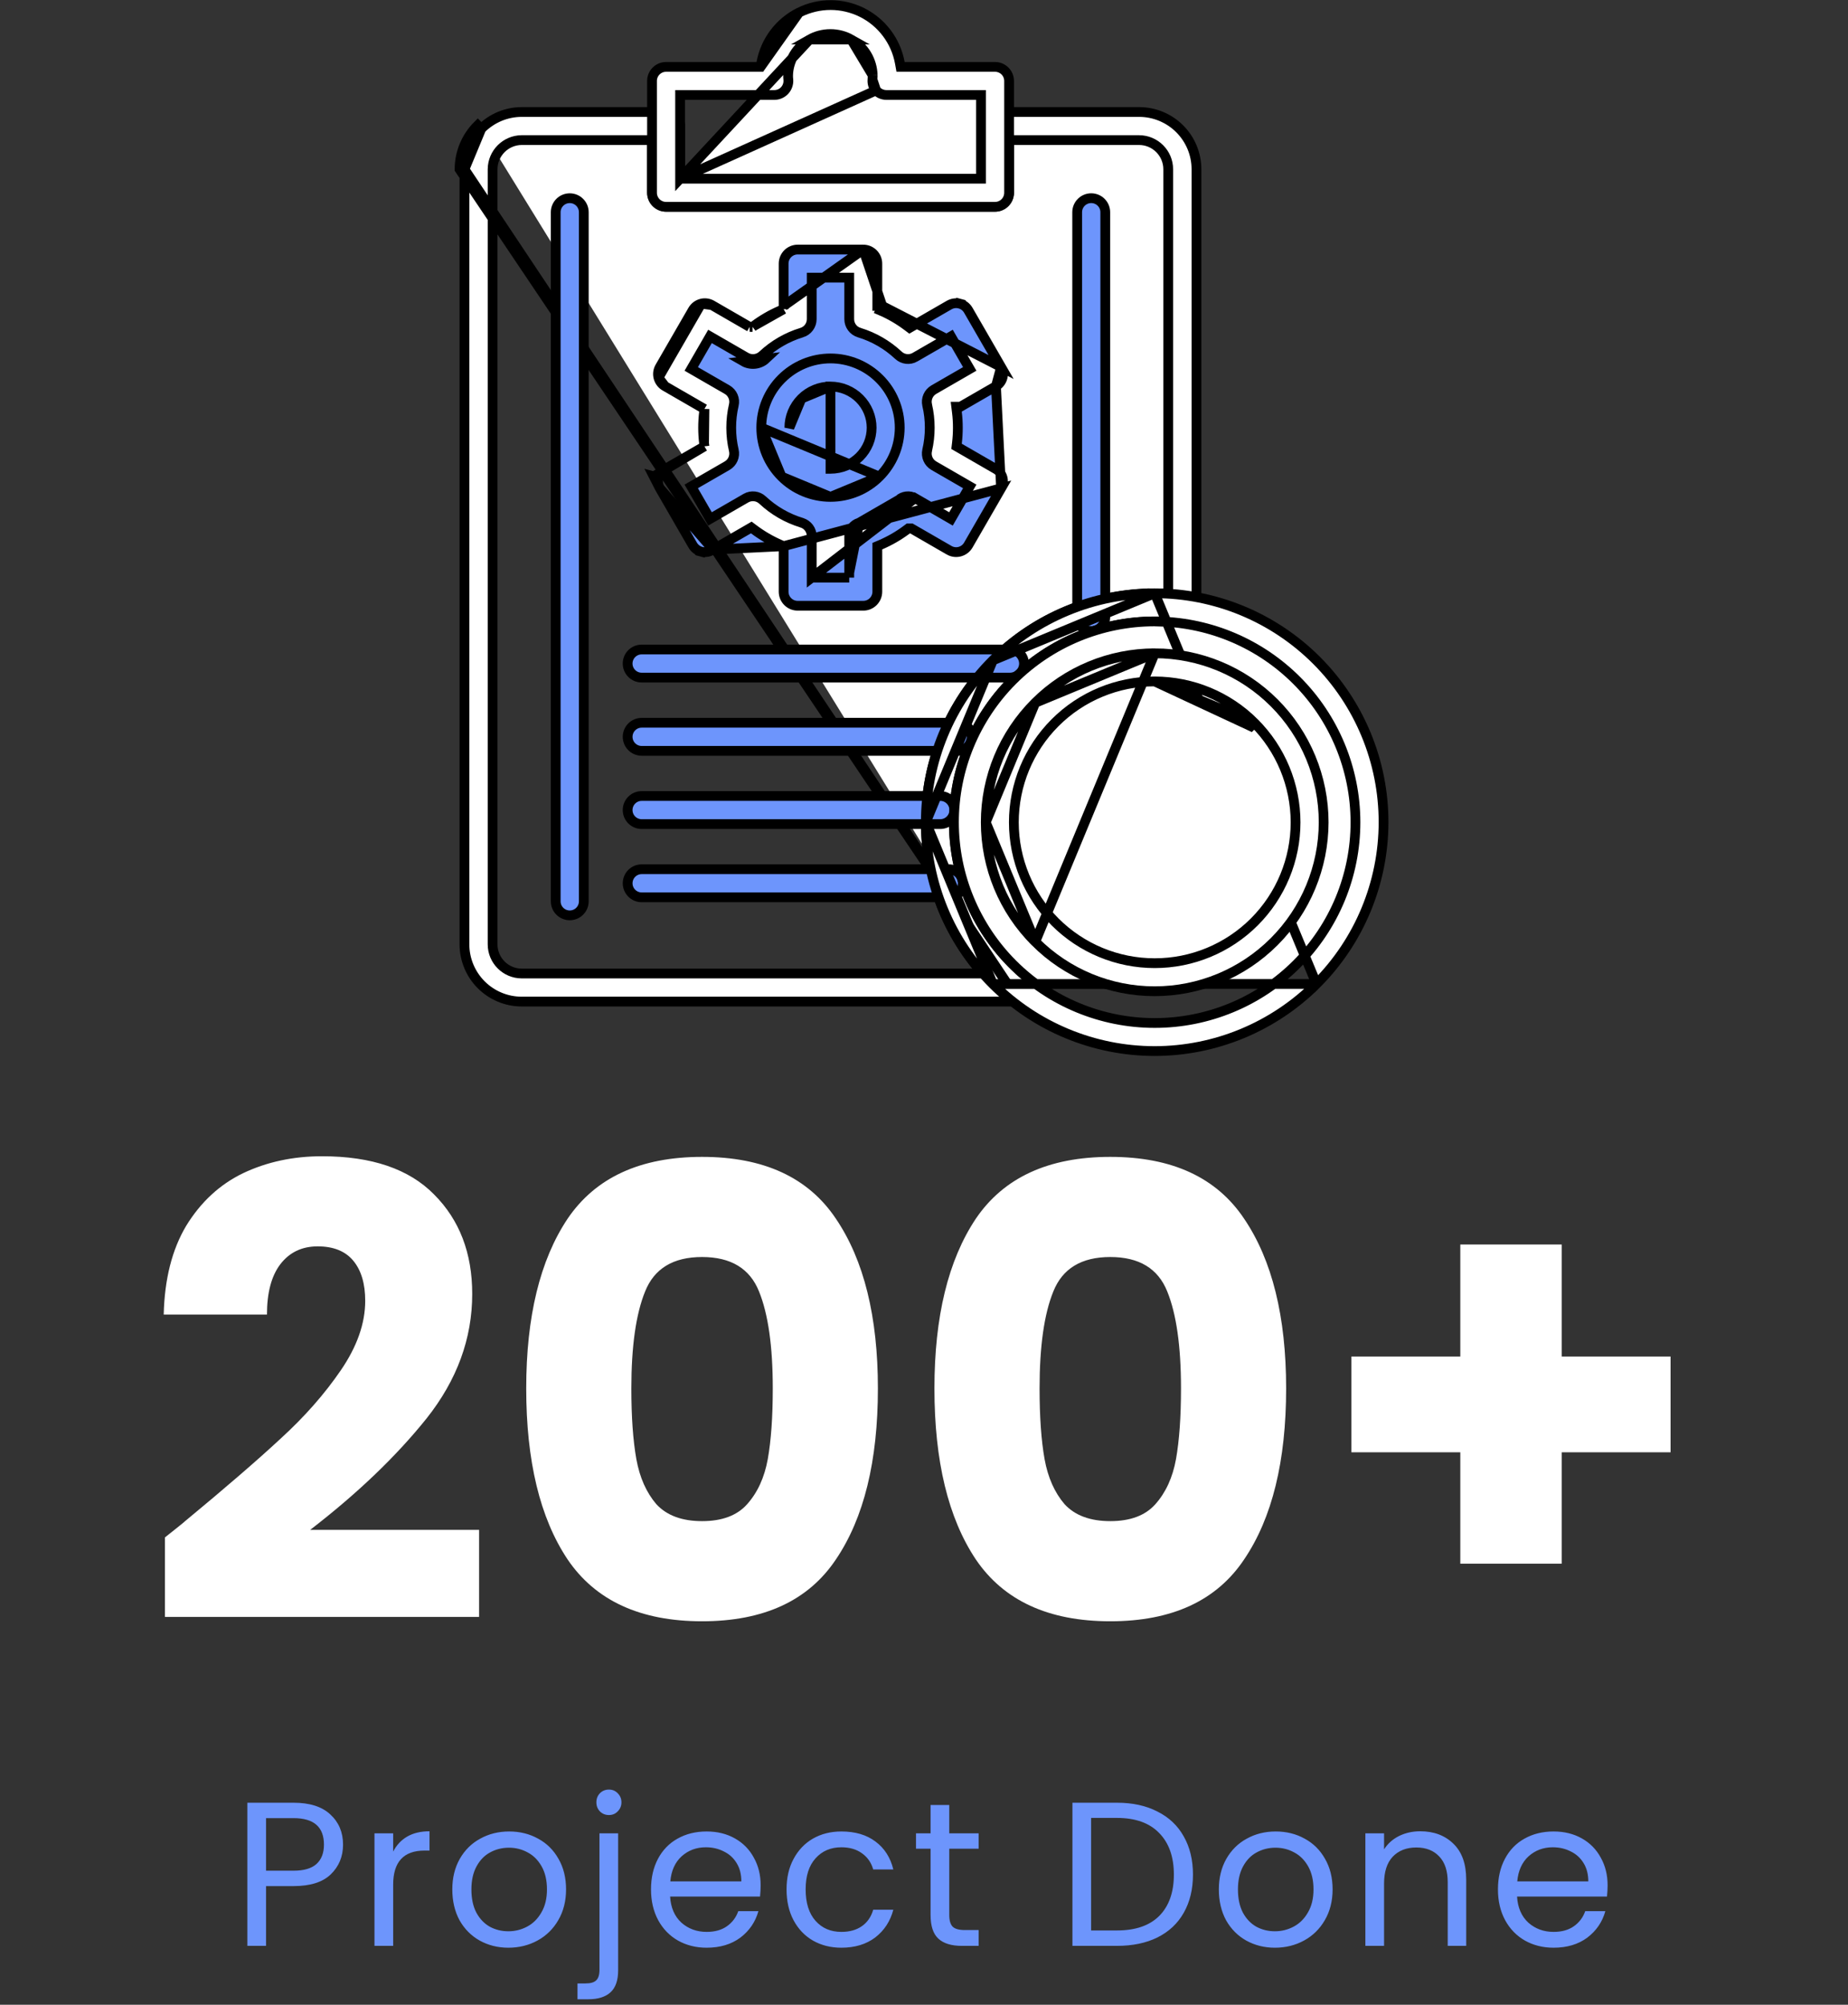 <svg width="189" height="205" viewBox="0 0 189 205" fill="none" xmlns="http://www.w3.org/2000/svg">
<rect x="0" y="0" width="189" height="205" fill="#333333" stroke="none"/>
<path d="M104.232 102.421C104.764 102.356 105.223 101.997 105.408 101.484C105.614 100.915 105.441 100.278 104.976 99.892C100.613 96.273 97.939 91.012 97.589 85.354C97.239 79.695 99.244 74.144 103.128 70.016C107.013 65.887 112.432 63.548 118.101 63.553C118.986 63.554 119.871 63.61 120.75 63.722C121.16 63.774 121.571 63.647 121.879 63.375C122.189 63.102 122.366 62.71 122.366 62.298V17.308C122.365 15.755 121.747 14.267 120.65 13.17C119.552 12.072 118.064 11.455 116.512 11.453H101.764C100.971 11.453 100.328 12.096 100.328 12.889V17.774V18.274H99.828H70.056H69.556V17.774V12.889C69.556 12.509 69.404 12.143 69.135 11.874C68.866 11.604 68.5 11.453 68.119 11.453H53.354C51.802 11.455 50.314 12.072 49.217 13.17C49.217 13.17 49.217 13.17 49.217 13.17M104.232 102.421L47 17.307C47.002 15.622 47.672 14.007 48.863 12.816L49.217 13.17M104.232 102.421H104.057H53.355C51.803 102.419 50.315 101.802 49.217 100.704C48.12 99.607 47.502 98.119 47.5 96.567V17.307M104.232 102.421L47.5 17.307M49.217 13.17C48.119 14.267 47.502 15.755 47.5 17.307M49.217 13.17L47.5 17.307M53.354 14.326V14.326L53.349 14.326C51.712 14.341 50.39 15.667 50.38 17.304H50.38V17.307L50.38 96.568L50.38 96.569C50.382 98.21 51.71 99.543 53.352 99.549H53.354H99.441H100.483L99.831 98.736C96.132 94.125 94.315 88.285 94.745 82.389C95.175 76.493 97.819 70.978 102.147 66.952C106.476 62.925 112.168 60.686 118.079 60.682C118.381 60.682 118.665 60.682 118.948 60.699L119.477 60.729V60.2V17.308V17.308C119.475 15.663 118.141 14.329 116.496 14.327H116.496H103.701H103.201V14.827V19.712C103.201 20.093 103.049 20.458 102.78 20.727C102.511 20.997 102.145 21.148 101.764 21.148H68.119C67.326 21.148 66.683 20.505 66.683 19.712V14.827V14.327L66.183 14.327L53.354 14.326Z" fill="white" stroke="black"/>
<path d="M77.789 6.84H77.372H68.12C67.327 6.84 66.684 7.483 66.684 8.276V19.71C66.684 20.504 67.327 21.147 68.12 21.147H101.765H101.766C102.559 21.147 103.202 20.504 103.202 19.71V8.276C103.202 7.895 103.051 7.529 102.781 7.26C102.512 6.991 102.146 6.84 101.766 6.84H92.522H92.104L92.03 6.429C91.624 4.201 90.192 2.293 88.166 1.279C86.139 0.266 83.754 0.266 81.728 1.279L77.789 6.84ZM77.789 6.84L77.864 6.429M77.789 6.84L77.864 6.429M77.864 6.429C78.269 4.201 79.701 2.293 81.727 1.279L77.864 6.429ZM69.556 18.274L69.556 17.774L69.556 10.212L69.556 9.712H70.056H79.184H79.186C79.593 9.714 79.981 9.544 80.255 9.244C80.523 8.949 80.657 8.557 80.625 8.162L80.625 8.158C80.601 7.99 80.601 7.843 80.601 7.722V7.712V7.699L80.601 7.699C80.64 6.18 81.472 4.792 82.795 4.043L69.556 18.274ZM69.556 18.274H70.056H99.829H100.329V17.774V10.212V9.712H99.829L90.669 9.712L90.667 9.712C90.261 9.714 89.872 9.544 89.598 9.244M69.556 18.274L89.598 9.244M89.598 9.244C89.324 8.943 89.191 8.541 89.231 8.136L89.231 8.136M89.598 9.244L89.231 8.136M89.231 8.136C89.244 7.999 89.252 7.864 89.252 7.712H89.252M89.231 8.136L89.252 7.712M89.252 7.712L89.252 7.7M89.252 7.712L89.252 7.7M89.252 7.7C89.214 6.18 88.381 4.792 87.058 4.043M89.252 7.7L87.058 4.043M87.058 4.043C85.736 3.295 84.118 3.295 82.795 4.043L87.058 4.043Z" fill="white" stroke="black"/>
<path d="M58.27 93.602C57.477 93.602 56.834 92.959 56.834 92.165V21.704C56.834 20.91 57.477 20.268 58.27 20.268C59.064 20.268 59.707 20.91 59.707 21.704V92.165C59.707 92.546 59.556 92.911 59.286 93.182C59.017 93.451 58.651 93.602 58.27 93.602Z" fill="#6D95FC" stroke="black"/>
<path d="M111.602 64.529C110.809 64.529 110.166 63.886 110.166 63.093V21.702C110.166 20.909 110.809 20.266 111.602 20.266C112.396 20.266 113.039 20.909 113.039 21.702V63.093C113.039 63.474 112.887 63.839 112.618 64.109L112.972 64.462L112.618 64.109C112.349 64.378 111.983 64.529 111.602 64.529Z" fill="#6D95FC" stroke="black"/>
<path d="M103.292 69.29H65.626C64.832 69.29 64.189 68.647 64.189 67.853C64.189 67.06 64.833 66.417 65.626 66.417H103.292C104.085 66.417 104.728 67.06 104.728 67.853C104.728 68.647 104.085 69.29 103.292 69.29Z" fill="#6D95FC" stroke="black"/>
<path d="M97.938 76.781H65.628C64.835 76.781 64.191 76.138 64.191 75.345C64.191 74.551 64.835 73.908 65.628 73.908H97.938C98.732 73.908 99.375 74.551 99.375 75.345C99.375 76.138 98.732 76.781 97.938 76.781Z" fill="#6D95FC" stroke="black"/>
<path d="M96.164 84.27H65.626C64.833 84.27 64.189 83.627 64.189 82.834C64.189 82.041 64.833 81.397 65.626 81.397H96.164C96.957 81.397 97.6 82.041 97.6 82.834C97.6 83.627 96.957 84.27 96.164 84.27Z" fill="#6D95FC" stroke="black"/>
<path d="M97.029 91.759H65.628C64.835 91.759 64.191 91.115 64.191 90.322C64.191 89.529 64.835 88.886 65.628 88.886H97.029C97.823 88.886 98.465 89.529 98.465 90.322C98.465 91.115 97.823 91.759 97.029 91.759Z" fill="#6D95FC" stroke="black"/>
<path d="M134.637 100.618L134.637 100.618C139.024 96.231 141.493 90.282 141.5 84.076C141.5 77.869 139.035 71.916 134.646 67.526C130.257 63.136 124.304 60.67 118.097 60.669L134.637 100.618ZM134.637 100.618C130.249 105.006 124.299 107.474 118.094 107.48C111.887 107.48 105.934 105.013 101.544 100.624M134.637 100.618L101.544 100.624M101.544 100.624C97.155 96.234 94.689 90.281 94.689 84.073M101.544 100.624L94.689 84.073M94.689 84.073C94.689 77.866 97.156 71.912 101.545 67.524M94.689 84.073L101.545 67.524M101.545 67.524C105.936 63.135 111.889 60.669 118.097 60.669L101.545 67.524ZM118.595 63.56V63.544H118.095C112.649 63.544 107.427 65.708 103.576 69.558L103.576 69.558C99.725 73.409 97.562 78.631 97.562 84.077C97.562 89.522 99.725 94.745 103.576 98.596L103.576 98.596C107.427 102.445 112.649 104.609 118.095 104.609C123.541 104.609 128.763 102.445 132.613 98.596C136.464 94.745 138.627 89.522 138.627 84.077V84.076C138.619 78.634 136.453 73.417 132.604 69.57C128.873 65.841 123.856 63.693 118.595 63.56Z" fill="white" stroke="black"/>
<path d="M111.843 91.512L111.842 91.511L109.497 89.169L109.497 89.169L109.496 89.168L109.496 89.168C109.227 88.899 109.076 88.534 109.076 88.152C109.076 87.771 109.227 87.406 109.497 87.137L109.497 87.136C110.059 86.576 110.969 86.576 111.529 87.137L111.529 87.137L112.497 88.105L112.851 88.459L113.205 88.106L124.651 76.661C125.216 76.129 126.103 76.142 126.652 76.691C127.202 77.24 127.214 78.127 126.682 78.692L113.859 91.515C113.859 91.515 113.859 91.515 113.858 91.516C113.592 91.781 113.232 91.931 112.855 91.934C112.475 91.933 112.111 91.781 111.843 91.512Z" fill="#6D95FC" stroke="black"/>
<path d="M105.877 96.302L105.877 96.302C109.117 99.543 113.511 101.363 118.094 101.363C122.675 101.358 127.067 99.537 130.306 96.298C133.546 93.059 135.368 88.667 135.374 84.087C135.374 79.504 133.554 75.109 130.314 71.868C127.074 68.627 122.679 66.806 118.097 66.806L105.877 96.302ZM105.877 96.302C102.636 93.062 100.816 88.667 100.816 84.084M105.877 96.302L100.816 84.084M118.095 69.681H118.096C121.915 69.686 125.577 71.204 128.277 73.905C128.277 73.905 128.277 73.905 128.277 73.906M118.095 69.681L127.923 74.259L128.277 73.906M118.095 69.681C114.275 69.681 110.61 71.199 107.908 73.901L107.908 73.901C105.207 76.602 103.689 80.267 103.689 84.087C103.689 87.908 105.207 91.572 107.908 94.274L107.908 94.274C110.61 96.975 114.275 98.493 118.095 98.493C121.916 98.493 125.58 96.975 128.281 94.274L128.281 94.274C130.983 91.572 132.501 87.908 132.501 84.087V84.087C132.497 80.267 130.978 76.605 128.277 73.906M118.095 69.681L128.277 73.906M100.816 84.084C100.816 79.501 102.637 75.107 105.877 71.866M100.816 84.084L105.877 71.866M105.877 71.866C105.877 71.866 105.877 71.866 105.878 71.866C109.119 68.626 113.514 66.806 118.097 66.806L105.877 71.866Z" fill="white" stroke="black"/>
<path d="M80.144 55.85V56.18V60.506C80.144 61.299 80.787 61.942 81.58 61.942H88.29C88.67 61.942 89.036 61.791 89.305 61.522C89.575 61.251 89.726 60.886 89.726 60.505V56.18V55.849L90.03 55.72C91.004 55.304 91.924 54.772 92.769 54.135L92.903 54.034H93.07H93.071H93.205L93.321 54.101L97.068 56.264L97.068 56.265C97.755 56.662 98.633 56.427 99.03 55.741L102.385 49.932L80.144 55.85ZM80.144 55.85L79.841 55.72C78.868 55.303 77.949 54.771 77.102 54.136L76.838 53.938L76.552 54.103L72.922 56.2M80.144 55.85L72.922 56.2M72.922 56.2H72.921L72.805 56.267C72.475 56.458 72.083 56.51 71.715 56.411L71.585 56.894L71.715 56.411C71.347 56.312 71.033 56.071 70.843 55.741C70.843 55.741 70.843 55.741 70.843 55.741L67.488 49.932L72.922 56.2ZM66.861 48.712L67.344 48.841C67.245 49.209 67.297 49.601 67.488 49.932L66.861 48.712ZM66.861 48.712L67.344 48.841C67.443 48.473 67.684 48.159 68.014 47.969L71.758 45.808L72.044 45.643M66.861 48.712L72.044 45.643M72.044 45.643L72.005 45.315M72.044 45.643L72.005 45.315M72.005 45.315C71.877 44.264 71.877 43.201 72.005 42.15L72.044 41.822M72.005 45.315L72.044 41.822M72.044 41.822L71.758 41.657M72.044 41.822L71.758 41.657M71.758 41.657L68.014 39.495L71.758 41.657ZM67.344 38.623L67.344 38.623C67.443 38.991 67.684 39.305 68.013 39.495L67.344 38.623ZM67.344 38.623C67.245 38.255 67.297 37.863 67.488 37.532L70.843 31.723C70.843 31.723 70.843 31.723 70.843 31.723C71.033 31.393 71.347 31.152 71.715 31.053L71.715 31.053M67.344 38.623L71.715 31.053M71.715 31.053C72.083 30.955 72.475 31.007 72.805 31.197L72.805 31.197M71.715 31.053L72.805 31.197M72.805 31.197L76.552 33.361L76.668 33.428M72.805 31.197L76.668 33.428M76.668 33.428H76.802M76.668 33.428H76.802M76.802 33.428H76.802H76.969M76.802 33.428H76.969M76.969 33.428L77.103 33.328M76.969 33.428L77.103 33.328M77.103 33.328C77.948 32.692 78.868 32.161 79.841 31.744L80.144 31.614M77.103 33.328L80.144 31.614M80.144 31.614V31.285M80.144 31.614V31.285M80.144 31.285V26.957C80.144 26.163 80.787 25.52 81.58 25.52H88.29M80.144 31.285L88.29 25.52M88.29 25.52C88.671 25.52 89.036 25.672 89.305 25.941C89.575 26.21 89.726 26.576 89.726 26.957V30.525V31.282V31.283H90.226M88.29 25.52L90.226 31.283M90.226 31.283L90.03 31.742C91.004 32.157 91.923 32.69 92.77 33.325L93.034 33.523L93.32 33.358L97.068 31.197L97.068 31.197C97.397 31.007 97.79 30.955 98.158 31.053L98.287 30.57L98.158 31.053C98.526 31.152 98.84 31.393 99.03 31.723L102.385 37.532L90.226 31.283ZM101.859 39.495C102.189 39.305 102.43 38.991 102.529 38.623C102.627 38.255 102.576 37.863 102.385 37.532L101.859 39.495ZM101.859 39.495C101.859 39.495 101.859 39.495 101.859 39.495L98.229 41.59H97.796L97.865 42.151C97.93 42.675 97.962 43.202 97.961 43.73L97.961 43.732C97.962 44.261 97.93 44.789 97.868 45.316L97.829 45.643L98.114 45.808L101.859 47.969C102.189 48.159 102.43 48.473 102.529 48.841C102.627 49.209 102.576 49.601 102.385 49.932L101.859 39.495ZM83.016 59.069L83.016 58.569L83.017 54.83C83.017 54.83 83.017 54.829 83.017 54.829C83.017 54.196 82.602 53.637 81.997 53.454L81.996 53.453C80.501 52.998 79.131 52.206 77.99 51.138L77.989 51.137C77.528 50.704 76.838 50.623 76.29 50.939L73.047 52.813L72.614 53.063L72.364 52.63L70.945 50.173L70.695 49.74L71.128 49.49L74.369 47.619C74.369 47.619 74.369 47.619 74.369 47.619C74.918 47.302 75.194 46.664 75.049 46.048L75.049 46.048C74.694 44.524 74.694 42.939 75.049 41.415C75.193 40.799 74.917 40.162 74.369 39.845L71.128 37.975L70.695 37.725L70.945 37.292L72.364 34.835L72.614 34.402L73.047 34.652L76.29 36.525C76.29 36.525 76.29 36.525 76.29 36.525C76.838 36.841 77.528 36.761 77.989 36.328L77.99 36.327C79.131 35.259 80.501 34.466 81.996 34.011L81.997 34.011C82.602 33.827 83.017 33.269 83.017 32.635V28.893V28.393H83.517H86.353H86.853V28.893V32.635C86.853 33.268 87.269 33.828 87.875 34.01L87.877 34.011C89.371 34.466 90.742 35.259 91.883 36.327L91.883 36.327C92.344 36.76 93.035 36.839 93.582 36.523L93.583 36.522L96.826 34.652L97.259 34.402L97.509 34.835L98.927 37.292L99.178 37.725L98.745 37.975L95.504 39.845C94.956 40.162 94.68 40.799 94.823 41.415L94.823 41.416C95.176 42.939 95.176 44.523 94.823 46.047L94.823 46.048C94.679 46.664 94.955 47.302 95.504 47.619L98.745 49.49L99.178 49.74L98.927 50.173L97.509 52.63L97.259 53.063L96.826 52.812L93.583 50.939L83.016 59.069ZM83.016 59.069H83.516M83.016 59.069H83.516M83.516 59.069H86.353H86.853M83.516 59.069H86.853M86.853 59.069V58.569M86.853 59.069V58.569M86.853 58.569V54.827C86.853 54.193 87.269 53.634 87.875 53.451L87.876 53.451M86.853 58.569L87.876 53.451M87.876 53.451C89.372 52.997 90.743 52.206 91.883 51.137L91.883 51.137M87.876 53.451L91.883 51.137M91.883 51.137C92.344 50.704 93.034 50.623 93.582 50.939L91.883 51.137ZM78.332 36.692C77.71 37.276 76.779 37.384 76.04 36.958L78.332 36.692Z" fill="#6D95FC" stroke="black"/>
<path d="M79.931 48.737L79.931 48.737C81.258 50.064 83.058 50.811 84.935 50.811L79.931 48.737ZM79.931 48.737C78.604 47.409 77.859 45.609 77.859 43.732V43.731M79.931 48.737L77.859 43.731M77.859 43.731C77.859 41.854 78.605 40.053 79.933 38.727C81.261 37.4 83.061 36.654 84.938 36.654C86.815 36.654 88.616 37.4 89.944 38.728C91.271 40.055 92.016 41.855 92.016 43.733C92.014 45.61 91.268 47.41 89.94 48.737L89.94 48.737M77.859 43.731L89.94 48.737M89.94 48.737C88.613 50.064 86.813 50.81 84.936 50.811L89.94 48.737ZM84.935 39.527L84.936 39.527C86.051 39.527 87.12 39.97 87.91 40.758L87.91 40.758C88.699 41.547 89.142 42.617 89.143 43.733V43.733C89.143 44.848 88.701 45.918 87.912 46.706C87.123 47.495 86.054 47.938 84.939 47.938C84.939 47.938 84.938 47.938 84.938 47.938V47.438L84.935 39.527ZM84.935 39.527C83.82 39.528 82.75 39.971 81.962 40.76M84.935 39.527L81.962 40.76M81.962 40.76C81.174 41.549 80.731 42.62 80.732 43.734L81.962 40.76Z" fill="#6D95FC" stroke="black"/>
<path d="M16.871 157.212C18.322 156.06 18.983 155.527 18.855 155.612C23.036 152.156 26.322 149.319 28.711 147.1C31.143 144.882 33.191 142.556 34.855 140.124C36.519 137.692 37.351 135.324 37.351 133.02C37.351 131.271 36.946 129.906 36.135 128.924C35.324 127.943 34.108 127.452 32.487 127.452C30.866 127.452 29.586 128.071 28.647 129.308C27.751 130.503 27.303 132.21 27.303 134.428H16.743C16.828 130.802 17.596 127.772 19.047 125.34C20.54 122.908 22.482 121.116 24.871 119.964C27.303 118.812 29.991 118.236 32.935 118.236C38.012 118.236 41.831 119.538 44.391 122.14C46.994 124.743 48.295 128.135 48.295 132.316C48.295 136.882 46.738 141.127 43.623 145.052C40.508 148.935 36.54 152.732 31.719 156.444H48.999V165.34H16.871V157.212ZM53.818 141.98C53.818 134.642 55.225 128.86 58.041 124.636C60.9 120.412 65.487 118.3 71.802 118.3C78.116 118.3 82.681 120.412 85.498 124.636C88.356 128.86 89.785 134.642 89.785 141.98C89.785 149.404 88.356 155.228 85.498 159.452C82.681 163.676 78.116 165.788 71.802 165.788C65.487 165.788 60.9 163.676 58.041 159.452C55.225 155.228 53.818 149.404 53.818 141.98ZM79.034 141.98C79.034 137.671 78.564 134.364 77.626 132.06C76.687 129.714 74.746 128.54 71.802 128.54C68.858 128.54 66.916 129.714 65.978 132.06C65.039 134.364 64.57 137.671 64.57 141.98C64.57 144.882 64.74 147.292 65.082 149.212C65.423 151.09 66.106 152.626 67.129 153.82C68.196 154.972 69.754 155.548 71.802 155.548C73.85 155.548 75.385 154.972 76.409 153.82C77.476 152.626 78.18 151.09 78.522 149.212C78.863 147.292 79.034 144.882 79.034 141.98ZM95.567 141.98C95.567 134.642 96.975 128.86 99.791 124.636C102.65 120.412 107.237 118.3 113.552 118.3C119.866 118.3 124.432 120.412 127.248 124.636C130.106 128.86 131.536 134.642 131.536 141.98C131.536 149.404 130.106 155.228 127.248 159.452C124.432 163.676 119.866 165.788 113.552 165.788C107.237 165.788 102.65 163.676 99.791 159.452C96.975 155.228 95.567 149.404 95.567 141.98ZM120.784 141.98C120.784 137.671 120.314 134.364 119.376 132.06C118.437 129.714 116.496 128.54 113.552 128.54C110.608 128.54 108.666 129.714 107.728 132.06C106.789 134.364 106.32 137.671 106.32 141.98C106.32 144.882 106.49 147.292 106.832 149.212C107.173 151.09 107.856 152.626 108.88 153.82C109.946 154.972 111.504 155.548 113.552 155.548C115.6 155.548 117.136 154.972 118.16 153.82C119.226 152.626 119.93 151.09 120.272 149.212C120.613 147.292 120.784 144.882 120.784 141.98ZM170.854 148.508H159.718V159.9H149.35V148.508H138.214V138.716H149.35V127.26H159.718V138.716H170.854V148.508Z" fill="white"/>
<path d="M35.084 188.627C35.084 189.845 34.664 190.86 33.824 191.672C32.998 192.47 31.731 192.869 30.023 192.869H27.209V198.98H25.298V184.343H30.023C31.675 184.343 32.928 184.742 33.782 185.54C34.65 186.338 35.084 187.367 35.084 188.627ZM30.023 191.294C31.087 191.294 31.871 191.063 32.375 190.601C32.879 190.139 33.131 189.481 33.131 188.627C33.131 186.821 32.095 185.918 30.023 185.918H27.209V191.294H30.023ZM40.21 189.341C40.546 188.683 41.022 188.172 41.638 187.808C42.268 187.444 43.031 187.262 43.927 187.262V189.236H43.423C41.281 189.236 40.21 190.398 40.21 192.722V198.98H38.299V187.472H40.21V189.341ZM51.992 199.169C50.914 199.169 49.934 198.924 49.052 198.434C48.184 197.944 47.498 197.251 46.994 196.355C46.504 195.445 46.259 194.395 46.259 193.205C46.259 192.029 46.511 190.993 47.015 190.097C47.533 189.187 48.233 188.494 49.115 188.018C49.997 187.528 50.984 187.283 52.076 187.283C53.168 187.283 54.155 187.528 55.037 188.018C55.919 188.494 56.612 189.18 57.116 190.076C57.634 190.972 57.893 192.015 57.893 193.205C57.893 194.395 57.627 195.445 57.095 196.355C56.577 197.251 55.87 197.944 54.974 198.434C54.078 198.924 53.084 199.169 51.992 199.169ZM51.992 197.489C52.678 197.489 53.322 197.328 53.924 197.006C54.526 196.684 55.009 196.201 55.373 195.557C55.751 194.913 55.94 194.129 55.94 193.205C55.94 192.281 55.758 191.497 55.394 190.853C55.03 190.209 54.554 189.733 53.966 189.425C53.378 189.103 52.741 188.942 52.055 188.942C51.355 188.942 50.711 189.103 50.123 189.425C49.549 189.733 49.087 190.209 48.737 190.853C48.387 191.497 48.212 192.281 48.212 193.205C48.212 194.143 48.38 194.934 48.716 195.578C49.066 196.222 49.528 196.705 50.102 197.027C50.676 197.335 51.306 197.489 51.992 197.489ZM62.275 185.603C61.91 185.603 61.602 185.477 61.35 185.225C61.112 184.973 60.993 184.665 60.993 184.301C60.993 183.937 61.112 183.629 61.35 183.377C61.602 183.125 61.91 182.999 62.275 182.999C62.639 182.999 62.94 183.125 63.178 183.377C63.429 183.629 63.556 183.937 63.556 184.301C63.556 184.665 63.429 184.973 63.178 185.225C62.94 185.477 62.639 185.603 62.275 185.603ZM63.219 201.479C63.219 202.501 62.961 203.25 62.443 203.726C61.925 204.202 61.169 204.44 60.175 204.44H59.062V202.823H59.859C60.392 202.823 60.763 202.718 60.972 202.508C61.197 202.298 61.309 201.941 61.309 201.437V187.472H63.219V201.479ZM77.794 192.785C77.794 193.149 77.773 193.534 77.731 193.94H68.534C68.603 195.074 68.989 195.963 69.689 196.607C70.403 197.237 71.263 197.552 72.272 197.552C73.097 197.552 73.784 197.363 74.329 196.985C74.889 196.593 75.281 196.075 75.505 195.431H77.564C77.255 196.537 76.639 197.44 75.716 198.14C74.791 198.826 73.644 199.169 72.272 199.169C71.18 199.169 70.2 198.924 69.332 198.434C68.478 197.944 67.805 197.251 67.316 196.355C66.826 195.445 66.581 194.395 66.581 193.205C66.581 192.015 66.819 190.972 67.294 190.076C67.77 189.18 68.436 188.494 69.29 188.018C70.157 187.528 71.151 187.283 72.272 187.283C73.364 187.283 74.329 187.521 75.169 187.997C76.01 188.473 76.653 189.131 77.102 189.971C77.564 190.797 77.794 191.735 77.794 192.785ZM75.82 192.386C75.82 191.658 75.659 191.035 75.338 190.517C75.016 189.985 74.575 189.586 74.014 189.32C73.469 189.04 72.859 188.9 72.188 188.9C71.222 188.9 70.395 189.208 69.71 189.824C69.037 190.44 68.653 191.294 68.555 192.386H75.82ZM80.443 193.205C80.443 192.015 80.681 190.979 81.157 190.097C81.633 189.201 82.291 188.508 83.131 188.018C83.985 187.528 84.958 187.283 86.05 187.283C87.464 187.283 88.626 187.626 89.536 188.312C90.46 188.998 91.069 189.95 91.363 191.168H89.305C89.109 190.468 88.724 189.915 88.15 189.509C87.59 189.103 86.89 188.9 86.05 188.9C84.958 188.9 84.076 189.278 83.404 190.034C82.732 190.776 82.396 191.833 82.396 193.205C82.396 194.591 82.732 195.662 83.404 196.418C84.076 197.174 84.958 197.552 86.05 197.552C86.89 197.552 87.59 197.356 88.15 196.964C88.71 196.572 89.095 196.012 89.305 195.284H91.363C91.055 196.46 90.439 197.405 89.515 198.119C88.591 198.819 87.436 199.169 86.05 199.169C84.958 199.169 83.985 198.924 83.131 198.434C82.291 197.944 81.633 197.251 81.157 196.355C80.681 195.459 80.443 194.409 80.443 193.205ZM97.084 189.047V195.83C97.084 196.39 97.203 196.789 97.441 197.027C97.679 197.251 98.092 197.363 98.68 197.363H100.087V198.98H98.365C97.301 198.98 96.503 198.735 95.971 198.245C95.439 197.755 95.173 196.95 95.173 195.83V189.047H93.682V187.472H95.173V184.574H97.084V187.472H100.087V189.047H97.084ZM114.238 184.343C115.834 184.343 117.213 184.644 118.375 185.246C119.551 185.834 120.447 186.681 121.063 187.787C121.693 188.893 122.008 190.195 122.008 191.693C122.008 193.191 121.693 194.493 121.063 195.599C120.447 196.691 119.551 197.531 118.375 198.119C117.213 198.693 115.834 198.98 114.238 198.98H109.681V184.343H114.238ZM114.238 197.405C116.128 197.405 117.57 196.908 118.564 195.914C119.558 194.906 120.055 193.499 120.055 191.693C120.055 189.873 119.551 188.452 118.543 187.43C117.549 186.408 116.114 185.897 114.238 185.897H111.592V197.405H114.238ZM130.388 199.169C129.31 199.169 128.33 198.924 127.448 198.434C126.58 197.944 125.894 197.251 125.39 196.355C124.9 195.445 124.655 194.395 124.655 193.205C124.655 192.029 124.907 190.993 125.411 190.097C125.929 189.187 126.629 188.494 127.511 188.018C128.393 187.528 129.38 187.283 130.472 187.283C131.564 187.283 132.551 187.528 133.433 188.018C134.315 188.494 135.008 189.18 135.512 190.076C136.03 190.972 136.289 192.015 136.289 193.205C136.289 194.395 136.023 195.445 135.491 196.355C134.973 197.251 134.266 197.944 133.37 198.434C132.474 198.924 131.48 199.169 130.388 199.169ZM130.388 197.489C131.074 197.489 131.718 197.328 132.32 197.006C132.922 196.684 133.405 196.201 133.769 195.557C134.147 194.913 134.336 194.129 134.336 193.205C134.336 192.281 134.154 191.497 133.79 190.853C133.426 190.209 132.95 189.733 132.362 189.425C131.774 189.103 131.137 188.942 130.451 188.942C129.751 188.942 129.107 189.103 128.519 189.425C127.945 189.733 127.483 190.209 127.133 190.853C126.783 191.497 126.608 192.281 126.608 193.205C126.608 194.143 126.776 194.934 127.112 195.578C127.462 196.222 127.924 196.705 128.498 197.027C129.072 197.335 129.702 197.489 130.388 197.489ZM145.248 187.262C146.648 187.262 147.782 187.689 148.65 188.543C149.518 189.383 149.952 190.601 149.952 192.197V198.98H148.062V192.47C148.062 191.322 147.775 190.447 147.201 189.845C146.627 189.229 145.843 188.921 144.849 188.921C143.841 188.921 143.036 189.236 142.434 189.866C141.846 190.496 141.552 191.413 141.552 192.617V198.98H139.641V187.472H141.552V189.11C141.93 188.522 142.441 188.067 143.085 187.745C143.743 187.423 144.464 187.262 145.248 187.262ZM164.414 192.785C164.414 193.149 164.393 193.534 164.351 193.94H155.153C155.223 195.074 155.608 195.963 156.308 196.607C157.022 197.237 157.883 197.552 158.891 197.552C159.717 197.552 160.403 197.363 160.949 196.985C161.509 196.593 161.901 196.075 162.125 195.431H164.183C163.875 196.537 163.259 197.44 162.335 198.14C161.411 198.826 160.263 199.169 158.891 199.169C157.799 199.169 156.819 198.924 155.951 198.434C155.097 197.944 154.425 197.251 153.935 196.355C153.445 195.445 153.2 194.395 153.2 193.205C153.2 192.015 153.438 190.972 153.914 190.076C154.39 189.18 155.055 188.494 155.909 188.018C156.777 187.528 157.771 187.283 158.891 187.283C159.983 187.283 160.949 187.521 161.789 187.997C162.629 188.473 163.273 189.131 163.721 189.971C164.183 190.797 164.414 191.735 164.414 192.785ZM162.44 192.386C162.44 191.658 162.279 191.035 161.957 190.517C161.635 189.985 161.194 189.586 160.634 189.32C160.088 189.04 159.479 188.9 158.807 188.9C157.841 188.9 157.015 189.208 156.329 189.824C155.657 190.44 155.272 191.294 155.174 192.386H162.44Z" fill="#6D95FC"/>
</svg>
